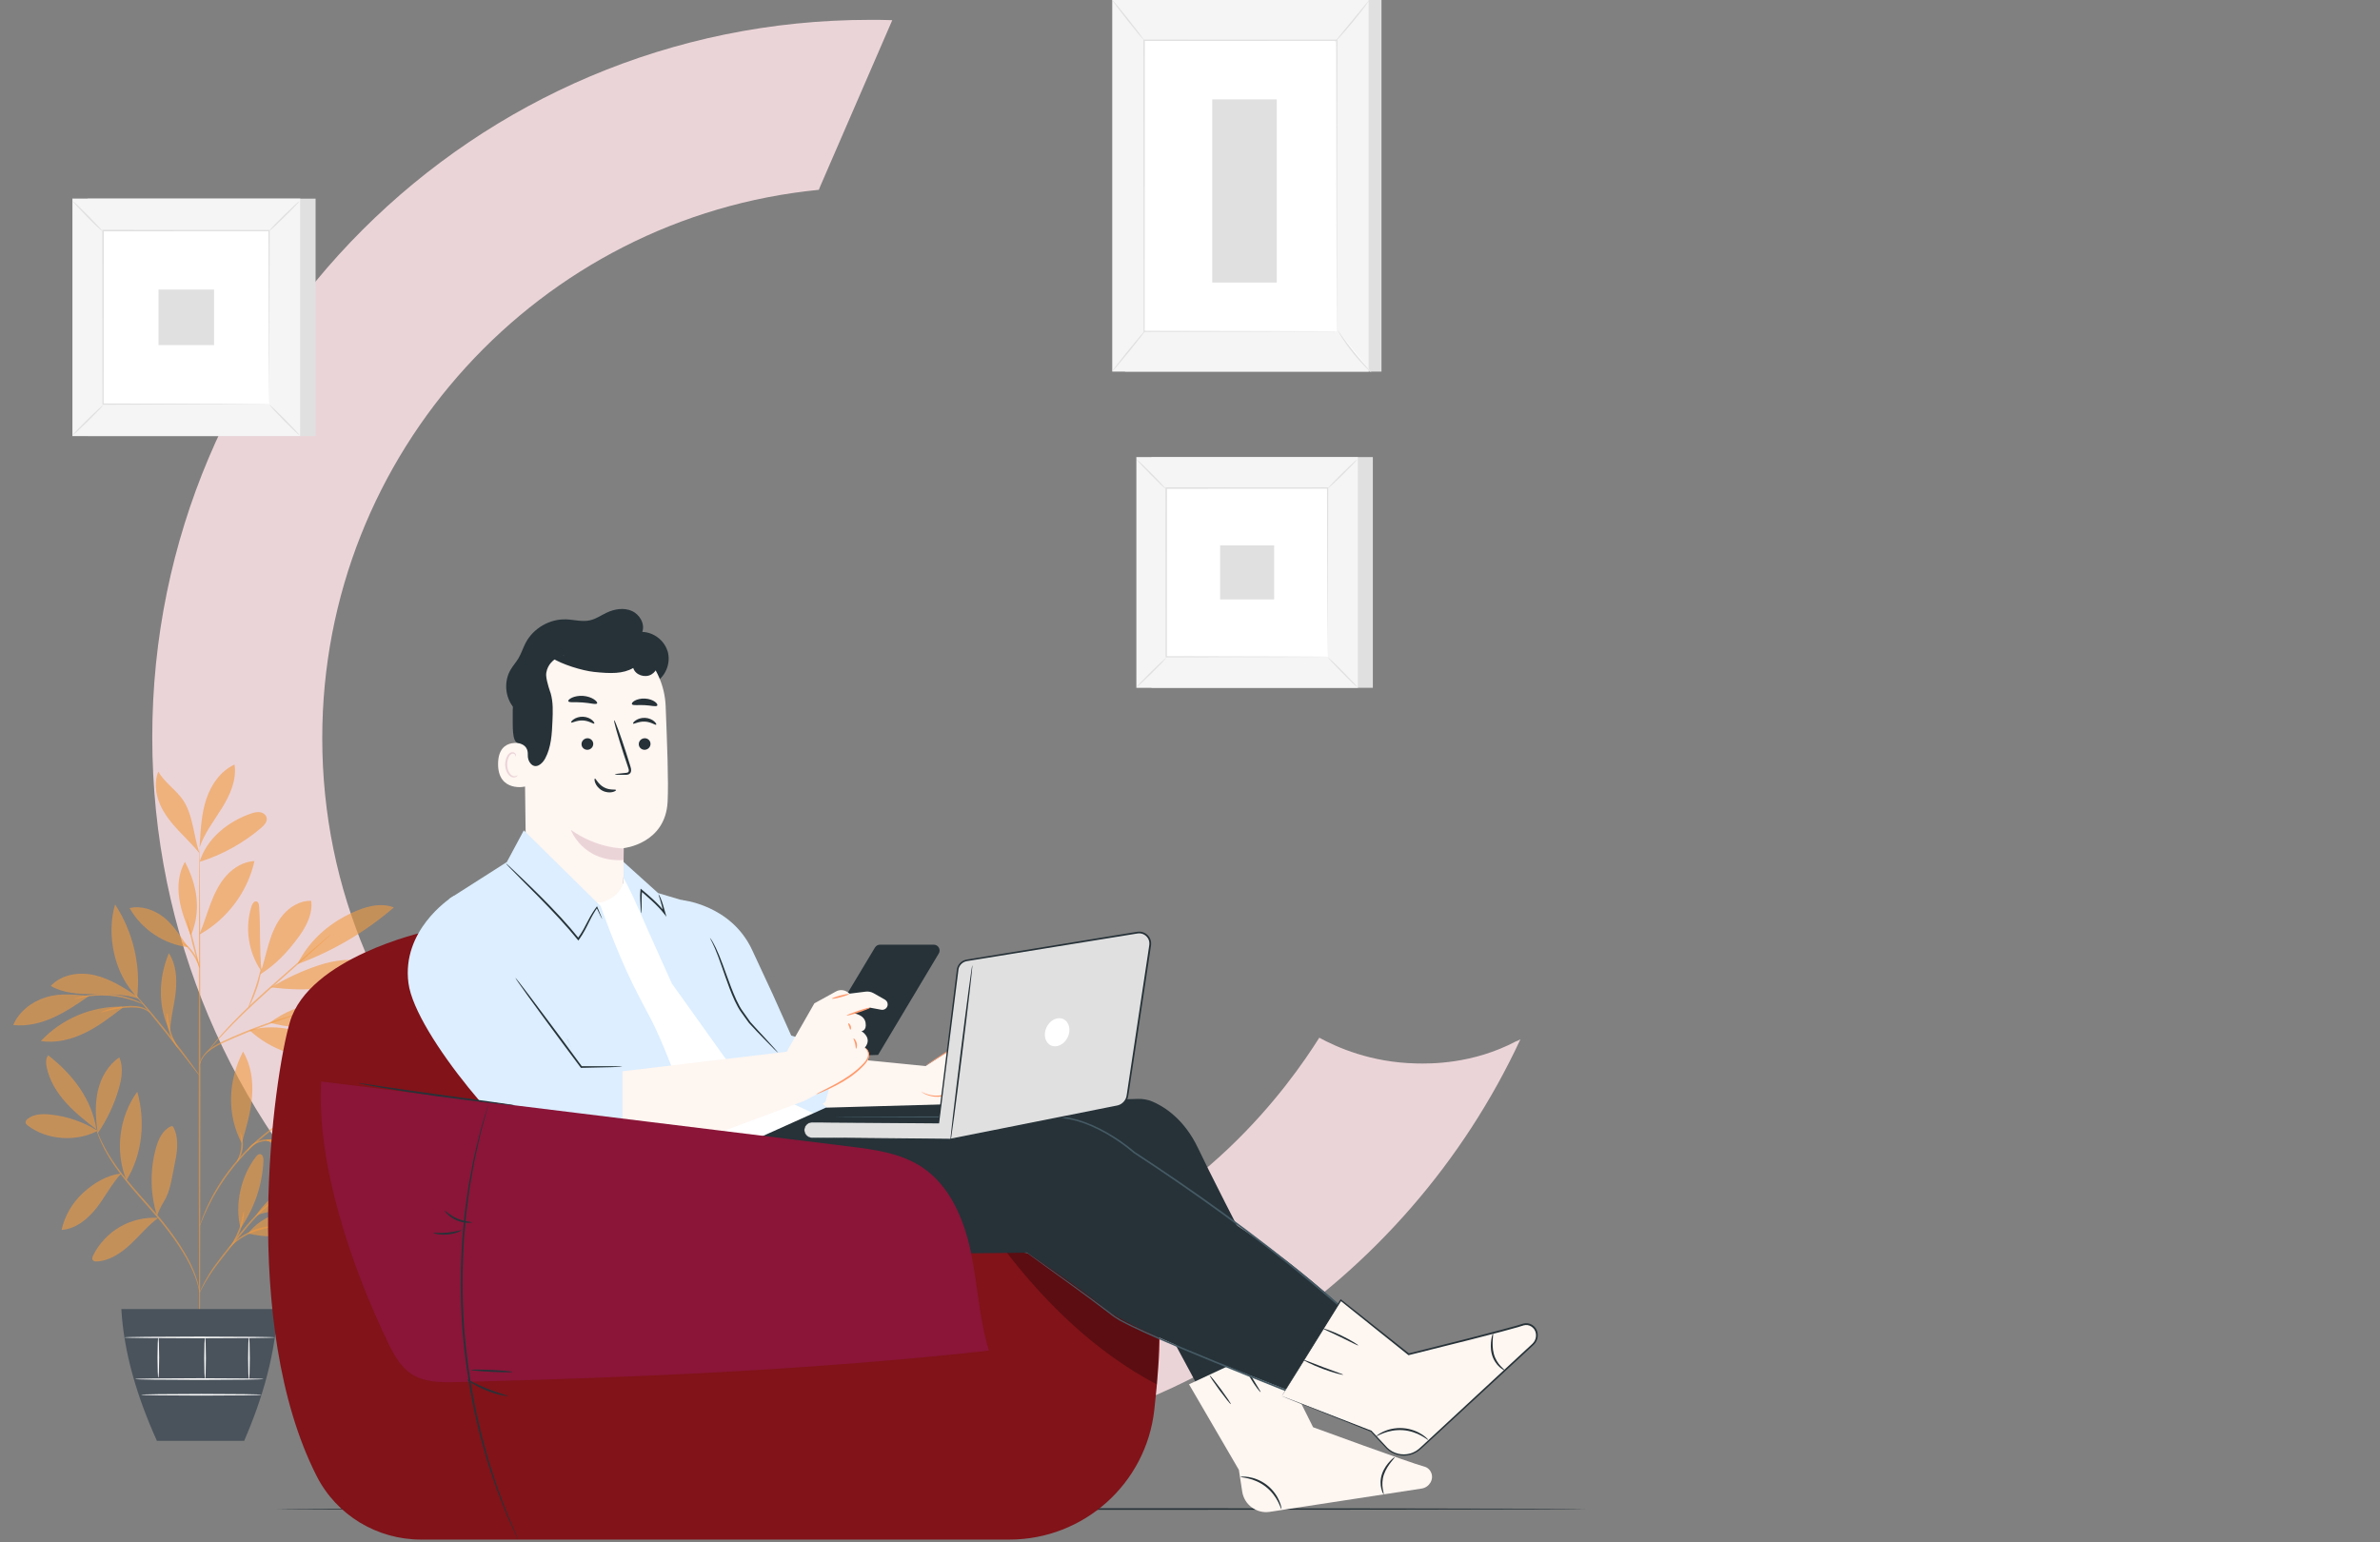 <svg width="719" height="466" viewBox="0 0 719 466" fill="none" xmlns="http://www.w3.org/2000/svg">
<rect x="0" y="0" width="719" height="466" fill="#808080" stroke="none"/>
<path d="M459.319 314.021C424.859 388.123 349.798 439.476 262.738 439.476C143.043 439.476 46 342.433 46 222.738C46 103.043 143.043 6 262.738 6C265.042 6 267.345 6 269.553 6.096L247.668 56.585L247.38 57.353C163.2 65.608 97.353 136.638 97.353 223.026C97.353 314.981 171.839 389.467 263.794 389.467C286.927 389.467 306.796 384.188 313.611 381.884C362.948 365.47 389.536 327.843 398.559 313.541C403.838 316.421 414.109 321.028 427.835 321.316C431.962 321.412 444.825 321.604 458.071 314.597C458.551 314.501 458.935 314.213 459.319 314.021Z" fill="#EBD4D8"/>
<path d="M95.34 60.02H26.54V131.74H95.34V60.02Z" fill="#E0E0E0"/>
<path d="M90.68 60.02H21.88V131.74H90.68V60.02Z" fill="#F5F5F5"/>
<path d="M90.7 131.76H21.86V60H90.7V131.76ZM21.9 131.72H90.66V60.04H21.9V131.72Z" fill="#E0E0E0"/>
<path d="M81.43 69.66H31.13V122.09H81.43V69.66Z" fill="white"/>
<path d="M31.13 122.45C31.13 122.45 30.69 123.05 29.89 123.89C29.09 124.73 27.96 125.88 26.69 127.13C25.42 128.38 24.26 129.49 23.4 130.28C22.54 131.07 21.99 131.53 21.95 131.49C21.91 131.45 22.38 130.9 23.18 130.05C23.98 129.2 25.12 128.05 26.38 126.8C27.65 125.55 28.81 124.44 29.67 123.65C30.53 122.86 31.08 122.4 31.12 122.45H31.13Z" fill="#E0E0E0"/>
<path d="M81.43 122.32C81.43 122.32 82.03 122.76 82.87 123.56C83.72 124.36 84.86 125.49 86.11 126.76C87.36 128.03 88.47 129.19 89.26 130.05C90.05 130.91 90.51 131.46 90.47 131.5C90.43 131.54 89.88 131.07 89.03 130.27C88.18 129.47 87.03 128.33 85.78 127.07C84.53 125.8 83.42 124.64 82.63 123.78C81.84 122.92 81.38 122.37 81.43 122.33V122.32Z" fill="#E0E0E0"/>
<path d="M81.29 69.8C81.29 69.8 81.73 69.2 82.53 68.36C83.33 67.51 84.46 66.36 85.73 65.12C87 63.87 88.16 62.76 89.02 61.97C89.88 61.18 90.43 60.72 90.47 60.76C90.51 60.8 90.04 61.35 89.24 62.2C88.44 63.05 87.3 64.2 86.04 65.45C84.77 66.7 83.61 67.81 82.75 68.6C81.89 69.39 81.34 69.85 81.3 69.8H81.29Z" fill="#E0E0E0"/>
<path d="M30.99 69.93C30.99 69.93 30.39 69.49 29.55 68.69C28.71 67.89 27.55 66.76 26.31 65.49C25.06 64.22 23.95 63.06 23.16 62.2C22.37 61.34 21.91 60.79 21.95 60.75C21.99 60.71 22.54 61.18 23.39 61.98C24.24 62.78 25.39 63.92 26.64 65.18C27.89 66.45 29 67.61 29.79 68.47C30.58 69.33 31.04 69.88 30.99 69.92V69.93Z" fill="#E0E0E0"/>
<path d="M81.29 122.1C81.29 122.1 81.29 122.01 81.28 121.85C81.28 121.67 81.28 121.43 81.27 121.12C81.27 120.46 81.26 119.52 81.25 118.29C81.24 115.81 81.22 112.19 81.2 107.6C81.18 98.42 81.14 85.33 81.1 69.67L81.29 69.86C66.65 69.86 49.45 69.88 31.13 69.89L31.35 69.67C31.34 88.92 31.33 106.92 31.32 122.1L31.13 121.91C46.16 121.95 58.68 121.98 67.45 122.01C71.83 122.03 75.28 122.05 77.65 122.06C78.82 122.06 79.72 122.08 80.35 122.08C80.65 122.08 80.88 122.08 81.05 122.09C81.21 122.09 81.29 122.09 81.29 122.1C81.29 122.1 81.22 122.1 81.07 122.11C80.9 122.11 80.68 122.11 80.39 122.12C79.77 122.12 78.88 122.13 77.73 122.14C75.37 122.15 71.94 122.17 67.57 122.19C58.77 122.21 46.21 122.25 31.13 122.29H30.94V122.1C30.94 106.92 30.92 88.91 30.91 69.67V69.45H31.13C49.45 69.46 66.65 69.47 81.29 69.48H81.48V69.67C81.44 85.39 81.4 98.51 81.38 107.73C81.36 112.3 81.34 115.9 81.33 118.37C81.33 119.58 81.31 120.51 81.31 121.16C81.31 121.46 81.31 121.7 81.3 121.87C81.3 122.03 81.3 122.11 81.29 122.1Z" fill="#E0E0E0"/>
<path d="M64.67 87.49H47.89V104.27H64.67V87.49Z" fill="#E0E0E0"/>
<path d="M29.49 341.67C25.18 338.97 20.25 337.27 15.19 336.75C12.85 336.51 10.3 336.58 8.43 337.99C8.03 338.29 7.64 338.73 7.73 339.23C7.8 339.59 8.1 339.85 8.39 340.08C14.21 344.52 23.01 345.08 29.49 341.68" fill="#F29B41" fill-opacity="0.6"/>
<path d="M29.13 341.27C25.89 338.74 22.64 336.2 19.89 333.14C17.15 330.08 14.92 326.45 14.1 322.43C13.85 321.21 13.77 319.81 14.56 318.85C21.92 324.6 27.71 332.04 29.13 341.27Z" fill="#F29B41" fill-opacity="0.6"/>
<path d="M29.42 341.62C28.87 337.59 28.67 333.45 29.59 329.49C30.52 325.53 32.67 321.74 36.05 319.48C37.32 322.45 36.78 325.88 35.88 328.99C34.49 333.79 32.32 338.37 29.47 342.48" fill="#F29B41" fill-opacity="0.6"/>
<path d="M36.64 354.55C32.26 355.08 28.44 357.39 25.17 360.35C21.9 363.31 19.57 367.3 18.61 371.61C22.91 371.34 26.55 368.31 29.2 364.92C31.84 361.52 33.68 357.79 36.58 354.61" fill="#F29B41" fill-opacity="0.6"/>
<path d="M38.2 356.62C34.67 347.93 35.95 337.45 41.47 329.86C43.97 338.74 43.05 348.77 38.2 356.62Z" fill="#F29B41" fill-opacity="0.6"/>
<path d="M47.74 367.98C43.76 367.73 39.72 368.68 36.27 370.67C32.82 372.66 29.97 375.68 28.18 379.24C27.94 379.72 27.72 380.34 28.05 380.77C28.33 381.15 28.88 381.18 29.35 381.15C33.2 380.9 36.62 378.58 39.44 375.94C42.26 373.3 44.71 370.25 47.83 367.96" fill="#F29B41" fill-opacity="0.6"/>
<path d="M47.44 367.36C45.39 360.8 45.26 353.64 47.08 347.01C47.8 344.39 49 341.63 51.42 340.41C51.63 340.31 51.87 340.21 52.08 340.29C52.29 340.37 52.4 340.58 52.5 340.78C53.36 342.58 53.61 344.62 53.52 346.62C53.43 348.61 53.02 350.58 52.61 352.53C51.85 356.14 51.44 360.02 49.46 363.14C48.99 363.88 48.58 364.68 48.2 365.47C47.82 366.26 47.82 366.54 47.48 367.17" fill="#F29B41" fill-opacity="0.6"/>
<path d="M72.68 371.12C70.81 364.01 72.79 355.38 77.28 349.55C77.61 349.12 78.05 348.66 78.59 348.71C79.42 348.79 79.63 349.89 79.59 350.71C79.27 357.98 76.84 365.14 72.68 371.12Z" fill="#F29B41" fill-opacity="0.6"/>
<path d="M74.96 372.68C83.6 374.93 93.52 372.74 100.71 367.44C96.45 365.28 91.43 364.66 86.77 365.73C82.11 366.79 77.86 368.88 74.96 372.68Z" fill="#F29B41" fill-opacity="0.6"/>
<path d="M76.88 367.94C81.72 360.05 91 354.9 100.25 354.43C99.18 358.19 96.09 361.11 92.61 362.88C89.13 364.65 85.23 365.42 81.39 366.16C79.9 366.45 77.85 366.77 76.88 367.94Z" fill="#F29B41" fill-opacity="0.6"/>
<path d="M73.16 344.95C74.47 340.46 75.79 335.93 76.15 331.26C76.51 326.6 75.84 321.73 73.42 317.72C68.9 326.47 68.44 336.69 73.02 345.41" fill="#F29B41" fill-opacity="0.6"/>
<path d="M88.39 337.26C93.68 327.65 104.47 319.97 115.38 318.9C111.17 329.39 99.68 337.49 88.39 337.26Z" fill="#F29B41" fill-opacity="0.6"/>
<path d="M85.06 339.14C92.95 340.34 99.67 345.38 107.04 348.43C108.62 349.08 110.32 349.6 112.01 349.38C113.7 349.16 115.37 348.02 115.75 346.36C116.06 344.98 115.44 343.51 114.44 342.5C113.45 341.49 112.14 340.86 110.83 340.31C102.8 336.97 94.19 336.88 85.74 338.91" fill="#F29B41" fill-opacity="0.6"/>
<path d="M80.5 344.67C82.29 345.18 82.9 346.11 84.31 347.31C89.11 351.4 94.86 354.35 100.97 355.87C101.61 356.03 102.44 356.09 102.76 355.52C103.04 355.02 102.69 354.41 102.33 353.96C99.77 350.75 96.11 348.56 92.27 347.13C88.42 345.7 85.09 343.97 80.5 344.34" fill="#F29B41" fill-opacity="0.6"/>
<path d="M75.35 311.26C81.76 317.25 90.8 320.32 99.53 319.49C99.93 319.45 100.36 319.39 100.63 319.09C101.24 318.43 100.51 317.41 99.8 316.85C92.69 311.31 84.08 309.01 75.35 311.26Z" fill="#F29B41" fill-opacity="0.6"/>
<path d="M81.45 309.03C89.93 302.67 101.55 300.76 111.62 304.05C107.82 307.79 102.55 309.81 97.24 310.36C91.93 310.91 86.62 310.32 81.45 309.03Z" fill="#F29B41" fill-opacity="0.6"/>
<path d="M79.02 293.68C78.32 286.58 78.77 280.98 78.28 273.86C78.24 273.29 78.12 272.61 77.59 272.4C76.85 272.11 76.23 273.03 75.99 273.78C73.88 280.35 75.03 287.89 79.02 293.53" fill="#F29B41" fill-opacity="0.6"/>
<path d="M78.51 294.46C83.32 291.49 86.93 287.6 90.26 283.04C92.58 279.86 94.54 276.06 94.01 272.16C90.75 272.09 87.65 273.89 85.53 276.37C83.41 278.85 82.15 281.94 81.21 285.07C80.27 288.19 79.61 291.4 78.51 294.47" fill="#F29B41" fill-opacity="0.6"/>
<path d="M90.06 291.25C100.61 287.35 110.46 281.54 118.98 274.19C115.52 272.8 111.57 273.63 108.11 275.03C100.22 278.22 93.77 283.59 89.9 291.17" fill="#F29B41" fill-opacity="0.6"/>
<path d="M81.76 298.34C87.1 298.92 92.52 299.3 97.82 298.42C103.03 297.55 107.95 295.49 112.81 293.44C113.21 293.27 113.65 293.07 113.83 292.67C114.02 292.24 113.82 291.71 113.46 291.39C113.11 291.07 112.64 290.92 112.18 290.79C106.89 289.31 101.18 290 95.98 291.76C90.78 293.52 86.51 295.6 81.75 298.35" fill="#F29B41" fill-opacity="0.6"/>
<path d="M51.27 311.51C47.63 304.16 47.86 295.58 51.01 288C53.23 291.38 53.5 295.67 53.09 299.69C52.68 303.71 51.46 307.84 51.38 311.88" fill="#F29B41" fill-opacity="0.6"/>
<path d="M36.72 304.17C27.62 304 18.53 307.87 12.35 314.55C16.89 315.26 21.56 314.09 25.69 312.08C29.82 310.06 33.49 307.23 37.13 304.43" fill="#F29B41" fill-opacity="0.6"/>
<path d="M26.93 300.9C22.48 300.54 18.2 299.99 13.92 301.3C9.64 302.61 5.75 305.59 4 309.71C8.16 310.18 12.38 309.14 16.2 307.41C20.01 305.68 23.48 303.29 26.93 300.91" fill="#F29B41" fill-opacity="0.6"/>
<path d="M41.42 301.04C37.42 298.42 33.31 295.75 28.65 294.66C23.99 293.57 18.59 294.38 15.34 297.89C19.11 300.1 23.69 300.37 28.06 300.36C32.43 300.36 37.8 300.31 41.92 301.77" fill="#F29B41" fill-opacity="0.6"/>
<path d="M41.45 301.26C34.61 294.54 32.01 282.47 34.77 273.28C40.15 281.45 42.56 291.54 41.45 301.26Z" fill="#F29B41" fill-opacity="0.6"/>
<path d="M60.26 282.22C61.55 279.22 62.46 276.07 63.62 273.02C64.78 269.97 66.22 266.96 68.4 264.54C70.59 262.12 73.61 260.31 76.88 260.15C74.84 269.4 68.7 277.66 60.43 282.28" fill="#F29B41" fill-opacity="0.6"/>
<path d="M56.86 286.18C54.72 283.24 52.26 279.25 49.36 277.06C46.46 274.87 42.69 273.54 39.16 274.38C42.75 280.81 49.55 285.34 56.86 286.18Z" fill="#F29B41" fill-opacity="0.6"/>
<path d="M57.54 282.46C56.14 278.9 54.73 275.31 54.16 271.53C53.59 267.75 53.94 263.71 55.87 260.41C59.63 267.51 60.84 275.13 57.73 282.54" fill="#F29B41" fill-opacity="0.6"/>
<path d="M60.3 260.41C62.43 253.37 68.87 248.19 75.83 245.81C76.71 245.51 77.64 245.26 78.55 245.4C79.46 245.54 80.36 246.17 80.56 247.08C80.81 248.28 79.82 249.35 78.89 250.15C73.47 254.78 67.1 258.3 60.29 260.42" fill="#F29B41" fill-opacity="0.6"/>
<path d="M60.37 254.66C60.64 250.12 60.92 245.52 62.4 241.22C63.88 236.92 66.72 232.89 70.86 231C71.56 235.58 69.54 240.14 67.1 244.09C64.66 248.03 61.72 251.76 60.26 256.16" fill="#F29B41" fill-opacity="0.6"/>
<path d="M60.26 257.78C58.5 252.65 58.32 246.13 55.25 241.66C53.1 238.54 49.66 236.41 47.81 233.1C46.58 236.19 46.96 239.75 48.24 242.82C49.53 245.89 51.65 248.53 53.92 250.96C56.19 253.39 58.14 255.21 60.25 257.78" fill="#F29B41" fill-opacity="0.6"/>
<path d="M60.3 408.86C60.16 408.86 60.04 374.64 60.04 332.43C60.04 290.21 60.13 255.99 60.27 255.99C60.41 255.99 60.53 290.21 60.53 332.43C60.53 374.64 60.44 408.86 60.3 408.86Z" fill="#F29B41" fill-opacity="0.6"/>
<path d="M90.2 306.34C90.2 306.34 89.75 306.54 88.91 306.82C87.99 307.13 86.8 307.53 85.37 308.01C82.38 309.03 78.28 310.5 73.83 312.32C69.42 314.21 65.27 315.75 62.9 317.8C61.72 318.81 61.04 319.91 60.7 320.71C60.36 321.51 60.3 322.01 60.25 322C60.23 322 60.24 321.87 60.26 321.64C60.3 321.41 60.36 321.06 60.51 320.64C60.8 319.8 61.46 318.62 62.65 317.54C63.84 316.46 65.5 315.48 67.39 314.59C69.29 313.7 71.39 312.78 73.62 311.86C78.09 310.03 82.22 308.6 85.24 307.67C86.75 307.2 87.98 306.85 88.83 306.62C89.69 306.4 90.16 306.29 90.17 306.32L90.2 306.34Z" fill="#F29B41" fill-opacity="0.6"/>
<path d="M100.01 282.26C100.01 282.26 99.9 282.41 99.65 282.64C99.36 282.91 99 283.25 98.55 283.67C97.53 284.6 96.14 285.86 94.45 287.39C90.91 290.54 86.11 294.82 80.81 299.54C75.48 304.28 70.88 308.81 67.69 312.22C66.09 313.92 64.83 315.33 63.98 316.32C63.58 316.78 63.25 317.15 62.99 317.45C62.76 317.71 62.63 317.84 62.62 317.83C62.61 317.82 62.71 317.67 62.91 317.39C63.12 317.11 63.42 316.7 63.83 316.2C64.64 315.17 65.87 313.73 67.43 311.99C70.56 308.51 75.14 303.93 80.48 299.18C85.82 294.45 90.69 290.2 94.22 287.14C95.95 285.65 97.38 284.43 98.42 283.53C98.89 283.14 99.27 282.82 99.58 282.57C99.85 282.35 100 282.25 100.01 282.26Z" fill="#F29B41" fill-opacity="0.6"/>
<path d="M75.05 304.38C74.91 304.32 76.02 301.75 77.13 298.5C78.25 295.25 78.78 292.51 78.92 292.53C79.05 292.54 78.73 295.37 77.6 298.66C77.04 300.3 76.43 301.75 75.94 302.77C75.46 303.8 75.11 304.41 75.05 304.38Z" fill="#F29B41" fill-opacity="0.6"/>
<path d="M60.33 325.09C60.33 325.09 60.01 324.77 59.51 324.14C58.95 323.43 58.25 322.52 57.41 321.44C55.64 319.16 53.2 316.01 50.47 312.56C47.73 309.11 45.22 306.02 43.39 303.78C42.53 302.72 41.81 301.82 41.24 301.12C40.74 300.49 40.47 300.13 40.5 300.1C40.53 300.08 40.84 300.4 41.39 300.99C41.94 301.58 42.71 302.46 43.66 303.55C45.55 305.73 48.11 308.79 50.86 312.25C53.6 315.7 56 318.89 57.7 321.23C58.55 322.4 59.22 323.35 59.68 324.02C60.13 324.69 60.37 325.07 60.35 325.09H60.33Z" fill="#F29B41" fill-opacity="0.6"/>
<path d="M53.77 316.67C53.69 316.76 51.94 314.68 51.02 311.53C50.34 309.31 50.31 307.27 50.4 306.35L50.62 306.37C50.52 306.77 50.45 306.98 50.41 306.97C50.37 306.97 50.37 306.74 50.41 306.34L50.63 306.36C50.71 307.28 50.85 309.24 51.51 311.4C52.4 314.46 53.92 316.6 53.78 316.68L53.77 316.67Z" fill="#F29B41" fill-opacity="0.6"/>
<path d="M45.31 306.02C45.25 306.09 44.68 305.38 43.39 304.91C42.11 304.41 40.18 304.31 38.06 304.49C35.94 304.65 34.05 305.02 32.7 305.36C31.35 305.7 30.52 305.96 30.49 305.89C30.47 305.83 31.26 305.45 32.6 305.02C33.95 304.6 35.86 304.16 38.02 304C40.16 303.82 42.19 303.98 43.51 304.59C44.85 305.18 45.34 306.02 45.3 306.03L45.31 306.02Z" fill="#F29B41" fill-opacity="0.6"/>
<path d="M43.3 303.44C43.26 303.52 42.18 302.99 40.36 302.37C38.54 301.74 35.95 301.09 33.03 300.86C30.1 300.64 27.44 300.9 25.55 301.24C23.66 301.58 22.51 301.93 22.48 301.85C22.47 301.82 22.75 301.7 23.26 301.52C23.77 301.33 24.53 301.11 25.48 300.9C27.38 300.46 30.08 300.15 33.06 300.37C36.04 300.6 38.66 301.33 40.47 302.04C41.38 302.4 42.09 302.73 42.57 302.99C43.05 303.25 43.31 303.41 43.29 303.44H43.3Z" fill="#F29B41" fill-opacity="0.6"/>
<path d="M60.26 292.53C60.13 292.56 59.17 289.23 58.12 285.09C57.07 280.94 56.32 277.56 56.46 277.52C56.59 277.49 57.55 280.82 58.6 284.96C59.65 289.1 60.4 292.49 60.26 292.53Z" fill="#F29B41" fill-opacity="0.6"/>
<path d="M60.4 292.53C60.25 292.58 59.64 290.35 58.02 288.07C56.45 285.74 54.45 284.58 54.52 284.46C54.55 284.41 55.1 284.61 55.87 285.16C56.64 285.7 57.6 286.61 58.42 287.79C60.09 290.16 60.51 292.52 60.39 292.53H60.4Z" fill="#F29B41" fill-opacity="0.6"/>
<path d="M60.3 390.61C60.25 390.61 60.15 389.79 59.76 388.33C59.38 386.88 58.66 384.82 57.47 382.4C55.11 377.57 50.8 371.44 45.34 365.31C42.63 362.22 40 359.3 37.77 356.5C35.54 353.71 33.7 351.05 32.36 348.7C31.01 346.35 30.14 344.33 29.63 342.91C29.38 342.2 29.19 341.64 29.09 341.25C28.98 340.87 28.93 340.66 28.95 340.66C28.99 340.65 29.24 341.44 29.81 342.84C30.37 344.23 31.29 346.21 32.66 348.52C34.03 350.83 35.88 353.45 38.12 356.22C40.36 358.99 42.99 361.89 45.71 364.99C51.19 371.14 55.48 377.35 57.79 382.26C58.95 384.71 59.62 386.81 59.95 388.29C60.11 389.03 60.22 389.61 60.25 390.01C60.3 390.41 60.32 390.61 60.3 390.62V390.61Z" fill="#F29B41" fill-opacity="0.6"/>
<path d="M87.32 360.09C87.32 360.09 86.82 360.39 85.9 360.88C84.99 361.39 83.7 362.18 82.23 363.31C80.75 364.44 79.1 365.93 77.41 367.71C75.72 369.5 73.97 371.58 72.19 373.8C68.63 378.27 65.3 382.22 63.31 385.37C62.3 386.93 61.56 388.25 61.08 389.18C60.59 390.1 60.34 390.62 60.3 390.61C60.28 390.61 60.33 390.46 60.43 390.21C60.54 389.96 60.68 389.57 60.91 389.1C61.34 388.14 62.04 386.79 63.02 385.19C64.96 381.96 68.26 377.95 71.81 373.49C73.59 371.26 75.36 369.18 77.08 367.39C78.81 365.61 80.5 364.13 82.02 363.02C83.54 361.91 84.87 361.16 85.81 360.7C86.28 360.46 86.66 360.32 86.92 360.21C87.18 360.11 87.31 360.06 87.32 360.07V360.09Z" fill="#F29B41" fill-opacity="0.6"/>
<path d="M87.85 369.99C87.85 370.06 86.71 370.2 84.86 370.42C83.02 370.66 80.45 370.97 77.76 371.82C75.08 372.69 72.85 374.02 71.4 375.16C69.93 376.29 69.24 377.23 69.18 377.17C69.16 377.15 69.3 376.9 69.62 376.48C69.94 376.06 70.46 375.5 71.18 374.88C72.61 373.65 74.86 372.24 77.61 371.34C80.36 370.47 82.97 370.22 84.83 370.06C86.7 369.92 87.85 369.91 87.86 369.97L87.85 369.99Z" fill="#F29B41" fill-opacity="0.6"/>
<path d="M70.05 376.09C69.89 376 71.24 373.94 72.29 371.17C73.27 368.37 73.5 365.92 73.68 365.95C73.74 365.95 73.74 366.57 73.63 367.56C73.51 368.54 73.28 369.91 72.76 371.34C72.24 372.78 71.55 373.98 71.02 374.81C70.49 375.64 70.11 376.13 70.05 376.09Z" fill="#F29B41" fill-opacity="0.6"/>
<path d="M96.07 333.5C96.07 333.5 95.91 333.6 95.59 333.75C95.22 333.92 94.75 334.13 94.18 334.39C93.56 334.65 92.82 334.99 91.97 335.43C91.12 335.87 90.14 336.32 89.11 336.93C88.59 337.23 88.04 337.54 87.48 337.86C86.91 338.19 86.35 338.57 85.76 338.95C84.56 339.68 83.35 340.58 82.06 341.5C79.54 343.41 76.89 345.67 74.34 348.29C71.81 350.93 69.64 353.65 67.82 356.24C66.95 357.56 66.09 358.79 65.4 360.02C65.05 360.63 64.68 361.2 64.37 361.78C64.07 362.36 63.78 362.91 63.5 363.44C62.92 364.49 62.5 365.49 62.1 366.35C61.68 367.21 61.38 367.97 61.13 368.59C60.89 369.17 60.7 369.64 60.54 370.02C60.4 370.34 60.32 370.51 60.3 370.51C60.28 370.51 60.33 370.33 60.44 369.99C60.57 369.6 60.74 369.12 60.95 368.53C61.17 367.89 61.45 367.12 61.84 366.25C62.22 365.38 62.62 364.36 63.19 363.29C63.46 362.75 63.74 362.19 64.04 361.6C64.34 361.01 64.7 360.43 65.05 359.82C65.73 358.57 66.58 357.32 67.45 355.99C69.27 353.37 71.45 350.62 73.99 347.96C76.56 345.33 79.24 343.05 81.79 341.15C83.09 340.24 84.32 339.34 85.54 338.62C86.14 338.25 86.71 337.87 87.29 337.55C87.87 337.24 88.42 336.93 88.95 336.64C89.99 336.04 91 335.61 91.86 335.19C92.72 334.77 93.48 334.46 94.11 334.22C94.7 333.99 95.17 333.81 95.56 333.66C95.89 333.54 96.07 333.48 96.08 333.5H96.07Z" fill="#F29B41" fill-opacity="0.6"/>
<path d="M74.69 347.83C74.69 347.83 74.88 346.99 75.87 346.08C76.83 345.17 78.57 344.32 80.61 344.26C82.64 344.21 84.4 344.77 85.6 345.23C86.81 345.7 87.51 346.09 87.49 346.15C87.46 346.22 86.71 345.95 85.49 345.56C84.27 345.19 82.56 344.7 80.63 344.75C78.72 344.81 77.06 345.55 76.1 346.34C75.12 347.13 74.77 347.87 74.7 347.83H74.69Z" fill="#F29B41" fill-opacity="0.6"/>
<path d="M71.49 351.13C71.35 351.05 72.56 349.29 72.84 346.75C73.16 344.22 72.39 342.22 72.54 342.18C72.59 342.16 72.86 342.62 73.1 343.45C73.33 344.28 73.49 345.48 73.34 346.8C73.18 348.12 72.76 349.25 72.34 350.01C71.92 350.77 71.55 351.16 71.51 351.12L71.49 351.13Z" fill="#F29B41" fill-opacity="0.6"/>
<path d="M36.66 395.52C37.4 408.6 41.34 421.9 47.4 435.35H73.76C79.54 422.04 83.21 408.76 83.86 395.52H36.66Z" fill="#4A535C"/>
<path d="M79.59 416.68C79.59 416.82 70.91 416.93 60.21 416.93C49.51 416.93 40.82 416.82 40.82 416.68C40.82 416.54 49.5 416.43 60.21 416.43C70.92 416.43 79.59 416.54 79.59 416.68Z" fill="#FAFAFA"/>
<path d="M79 421.42C79 421.56 70.86 421.67 60.83 421.67C50.8 421.67 42.66 421.56 42.66 421.42C42.66 421.28 50.79 421.17 60.83 421.17C70.87 421.17 79 421.28 79 421.42Z" fill="#FAFAFA"/>
<path d="M47.83 404.1C47.97 404.1 48.08 406.82 48.08 410.17C48.08 413.52 47.97 416.24 47.83 416.24C47.69 416.24 47.58 413.52 47.58 410.17C47.58 406.82 47.69 404.1 47.83 404.1Z" fill="#FAFAFA"/>
<path d="M61.95 404.1C62.09 404.1 62.2 406.92 62.2 410.39C62.2 413.86 62.09 416.68 61.95 416.68C61.81 416.68 61.7 413.87 61.7 410.39C61.7 406.91 61.81 404.1 61.95 404.1Z" fill="#FAFAFA"/>
<path d="M75.21 404C75.35 404 75.46 406.87 75.46 410.41C75.46 413.95 75.35 416.82 75.21 416.82C75.07 416.82 74.96 413.95 74.96 410.41C74.96 406.87 75.07 404 75.21 404Z" fill="#FAFAFA"/>
<path d="M83.03 404.1C83.03 404.24 72.85 404.35 60.3 404.35C47.75 404.35 37.56 404.24 37.56 404.1C37.56 403.96 47.74 403.85 60.3 403.85C72.86 403.85 83.03 403.96 83.03 404.1Z" fill="#FAFAFA"/>
<g clip-path="url(#clip0_0_1)">
<path d="M479 455.95C479 456.09 390.498 456.21 281.344 456.21C172.191 456.21 83.67 456.09 83.67 455.95C83.67 455.81 172.153 455.69 281.344 455.69C390.535 455.69 479 455.81 479 455.95Z" fill="#263238"/>
<path d="M201.63 196.65C200.62 193.42 197.42 191.02 194.04 190.93C194.91 188.47 193.23 185.61 190.83 184.58C188.43 183.54 185.61 184.01 183.25 185.13C181.58 185.92 180.03 187.03 178.22 187.43C175.85 187.96 173.4 187.22 170.98 187.14C166.03 186.98 161.11 189.84 158.81 194.22C158 195.76 157.5 197.44 156.61 198.93C155.9 200.12 154.95 201.16 154.25 202.36C152.21 205.82 152.55 210.53 155.07 213.67L189.19 205.83C191.97 207.76 195.97 207.7 198.7 205.69C201.43 203.68 202.67 199.88 201.65 196.65H201.63Z" fill="#263238"/>
<path d="M280.16 322.17L247.3 318.91L245.39 335.99L282.51 334.7L280.16 322.17Z" fill="#FEF6F1"/>
<path d="M305.13 332.18C304.7 332.78 303.95 333.1 303.23 332.92C303.09 332.88 302.94 332.83 302.79 332.76C301.81 332.27 302.24 330.18 302.24 330.18L297.42 328.59C297.42 328.59 290.34 331.72 287.62 334.11C284.9 336.5 279.42 333.35 279.42 333.35L279.06 322.49L289.46 315.7C289.46 315.7 288.82 316.1 289.69 314.66C290.56 313.22 293.33 314.25 293.33 314.25C293.9 313.56 295.81 313.58 295.81 313.58L303.65 315.76C305.26 316.21 306.59 317.37 307.25 318.91L309.78 324.79C309.78 324.79 310.95 328.92 310.53 329.77C309.88 331.05 308.5 330.53 308.5 330.53C308.5 330.53 307.71 333 307.03 332.98C306.35 332.96 305.13 332.19 305.13 332.19V332.18Z" fill="#FEF6F1"/>
<path d="M289.64 332.67C289.64 332.67 289.83 332.58 290.17 332.38C290.56 332.16 291.05 331.87 291.68 331.52C293 330.79 294.96 329.77 297.5 328.74H297.38C298.81 329.23 300.43 329.77 302.18 330.36L302.04 330.12C301.97 330.52 301.93 330.92 301.94 331.34C301.96 331.76 302.02 332.21 302.31 332.62C302.46 332.82 302.71 332.96 302.92 333.02C303.13 333.11 303.37 333.17 303.61 333.17C304.09 333.17 304.57 333 304.95 332.68C305.04 332.6 305.13 332.51 305.21 332.42L305.27 332.35L305.3 332.31V332.29H305.32C305.39 332.28 304.74 332.4 305.01 332.35L305.16 332.44C305.36 332.56 305.56 332.66 305.76 332.77C305.97 332.87 306.18 332.97 306.41 333.05C306.53 333.09 306.64 333.13 306.77 333.15C306.89 333.17 307.03 333.2 307.24 333.13C307.55 332.98 307.69 332.76 307.83 332.55C307.96 332.34 308.08 332.13 308.18 331.91C308.39 331.47 308.56 331.03 308.72 330.56L308.4 330.71C309.02 330.92 309.8 330.89 310.34 330.37C310.58 330.13 310.8 329.82 310.84 329.43C310.88 329.08 310.84 328.77 310.82 328.45C310.67 327.18 310.36 325.94 310.02 324.68V324.65C309.59 323.65 309.13 322.59 308.67 321.52C308.38 320.85 308.1 320.19 307.81 319.53C307.52 318.89 307.28 318.19 306.83 317.58C306.4 316.98 305.85 316.48 305.23 316.11C304.62 315.72 303.9 315.54 303.26 315.37C300.66 314.65 298.19 313.97 295.87 313.34H295.84H295.81C295.34 313.34 294.89 313.39 294.44 313.48C294 313.58 293.53 313.7 293.17 314.1L293.46 314.06C292.67 313.58 291.69 313.42 290.87 313.8C290.05 314.17 289.58 314.91 289.28 315.62L289.36 315.53C286.38 317.47 283.94 319.05 282.2 320.18C281.39 320.72 280.75 321.15 280.26 321.47C279.82 321.77 279.59 321.94 279.6 321.95C279.61 321.97 279.86 321.83 280.31 321.56C280.81 321.26 281.47 320.86 282.3 320.36C284.06 319.26 286.53 317.73 289.55 315.86L289.6 315.83L289.63 315.77C289.9 315.14 290.35 314.47 291.03 314.19C291.69 313.88 292.54 314.03 293.21 314.44L293.37 314.54L293.5 314.4C293.71 314.16 294.12 314.02 294.53 313.94C294.94 313.86 295.38 313.82 295.81 313.82H295.75C298.06 314.46 300.53 315.16 303.13 315.89C303.79 316.07 304.41 316.23 304.97 316.59C305.53 316.93 306.03 317.38 306.42 317.93C306.82 318.46 307.04 319.12 307.34 319.78C307.62 320.44 307.91 321.1 308.19 321.77C308.65 322.84 309.11 323.9 309.54 324.9V324.87C309.87 326.11 310.17 327.35 310.32 328.55C310.35 328.85 310.38 329.15 310.35 329.42C310.35 329.65 310.19 329.88 310.01 330.06C309.66 330.42 309.06 330.46 308.59 330.3L308.35 330.22L308.27 330.45C308.12 330.89 307.96 331.33 307.76 331.74C307.58 332.13 307.32 332.6 307.07 332.73C307.06 332.73 306.97 332.75 306.87 332.73C306.77 332.71 306.67 332.68 306.57 332.65C306.37 332.58 306.17 332.5 305.97 332.4C305.77 332.31 305.58 332.2 305.4 332.09L305.26 332.01C305.54 331.96 304.88 332.08 304.95 332.07L304.94 332.09L304.92 332.12L304.88 332.18C304.82 332.25 304.75 332.32 304.68 332.38C304.39 332.63 304.01 332.77 303.64 332.77C303.45 332.77 303.28 332.73 303.1 332.65C302.91 332.59 302.78 332.51 302.68 332.39C302.29 331.83 302.36 330.94 302.47 330.24L302.5 330.06L302.34 330.01C300.58 329.44 298.95 328.92 297.51 328.45L297.45 328.43L297.39 328.45C294.84 329.54 292.91 330.61 291.61 331.39C290.96 331.78 290.47 332.1 290.15 332.33C289.83 332.56 289.66 332.68 289.67 332.7L289.64 332.67Z" fill="#FF9A6C"/>
<path d="M294.25 317.27C294.22 317.32 295.11 317.84 296.69 318.44C298.26 319.04 300.55 319.69 303.2 319.96L302.97 319.74C303.04 320.15 303.12 320.59 303.22 321.03C303.88 323.94 305.16 326.36 306.28 327.95C306.84 328.74 307.35 329.34 307.72 329.74C308.1 330.13 308.32 330.33 308.35 330.3C308.42 330.24 307.62 329.35 306.59 327.74C305.57 326.13 304.38 323.75 303.74 320.91C303.64 320.48 303.56 320.06 303.49 319.65L303.45 319.45L303.25 319.43C300.65 319.18 298.39 318.61 296.81 318.1C295.22 317.6 294.29 317.2 294.25 317.27Z" fill="#FF9A6C"/>
<path d="M301.09 323.12C300.96 323.12 301.13 325.41 302.36 327.91C303.57 330.42 305.25 331.97 305.34 331.87C305.46 331.76 304 330.1 302.84 327.68C301.66 325.27 301.26 323.1 301.1 323.13L301.09 323.12Z" fill="#FF9A6C"/>
<path d="M278.35 329.88C278.35 329.88 278.42 329.96 278.58 330.07C278.74 330.18 278.99 330.33 279.32 330.5C279.99 330.83 281.03 331.24 282.4 331.36C283.76 331.48 285.49 331.31 287.18 330.44C288.86 329.59 290.48 328.06 291.39 325.96L291.07 326.1C292.8 326.72 294.75 327.16 296.8 327.29C297.53 327.34 298.26 327.34 298.98 327.31C299.69 327.27 300.42 327.24 301.12 326.96C301.45 326.83 301.84 326.6 302.03 326.21C302.22 325.84 302.22 325.4 302.08 325.04C301.94 324.67 301.65 324.36 301.29 324.2C300.99 324.07 300.7 323.95 300.41 323.83C298.08 322.86 295.94 322.09 294.12 321.5C292.3 320.91 290.81 320.5 289.78 320.24C288.74 319.98 288.16 319.87 288.16 319.9C288.16 319.94 288.71 320.12 289.73 320.44C290.75 320.76 292.21 321.22 294.01 321.85C295.8 322.48 297.92 323.28 300.23 324.27C300.52 324.4 300.81 324.52 301.1 324.65C301.33 324.76 301.52 324.96 301.61 325.21C301.7 325.46 301.69 325.75 301.57 325.98C301.46 326.21 301.23 326.36 300.93 326.48C300.35 326.71 299.66 326.75 298.96 326.78C298.26 326.81 297.55 326.8 296.84 326.76C294.84 326.64 292.94 326.22 291.25 325.62L291.02 325.54L290.93 325.76C290.09 327.74 288.57 329.21 286.99 330.05C285.4 330.9 283.76 331.11 282.43 331.04C281.1 330.97 280.07 330.62 279.39 330.35C278.71 330.07 278.37 329.86 278.35 329.89V329.88Z" fill="#FF9A6C"/>
<path d="M173.54 279.94C165.54 279.87 159.06 273.23 158.96 265.01L158.34 215.5C157.76 202.21 164.8 190.78 177.74 190.55L178.94 190.6C190.98 191.11 200.63 201.05 201.1 213.43C201.54 224.96 202.01 236.09 201.69 242.25C201.02 255 188.41 256.26 188.41 256.26C188.38 256.26 188.38 261.02 188.38 264.77C188.39 273.19 181.73 280.01 173.54 279.93V279.94Z" fill="#FEF6F1"/>
<path d="M188.41 256.35C188.41 256.35 180.57 256.49 172.46 250.75C172.46 250.75 175.96 260.51 188.38 259.88L188.41 256.34V256.35Z" fill="#EBD4D8"/>
<path d="M196.52 224.78C196.52 225.74 195.72 226.53 194.74 226.55C193.76 226.56 192.97 225.79 192.98 224.83C192.98 223.87 193.78 223.08 194.76 223.06C195.74 223.05 196.53 223.82 196.52 224.78Z" fill="#263238"/>
<path d="M198.24 218.96C198.01 219.19 196.71 218.11 194.8 218.03C192.9 217.93 191.46 218.88 191.26 218.63C191.16 218.52 191.4 218.1 192.03 217.67C192.65 217.24 193.69 216.84 194.88 216.9C196.07 216.96 197.05 217.45 197.6 217.93C198.17 218.42 198.35 218.86 198.24 218.96Z" fill="#263238"/>
<path d="M179.22 224.78C179.22 225.74 178.42 226.53 177.44 226.55C176.46 226.56 175.67 225.79 175.68 224.83C175.68 223.87 176.48 223.08 177.46 223.06C178.44 223.05 179.23 223.82 179.22 224.78Z" fill="#263238"/>
<path d="M179.53 218.62C179.3 218.85 178 217.77 176.09 217.69C174.19 217.59 172.75 218.54 172.55 218.29C172.45 218.18 172.69 217.76 173.32 217.33C173.94 216.9 174.98 216.5 176.17 216.56C177.36 216.62 178.34 217.11 178.89 217.59C179.46 218.08 179.64 218.52 179.53 218.62Z" fill="#263238"/>
<path d="M185.76 233.98C185.76 233.87 186.95 233.71 188.88 233.54C189.37 233.51 189.83 233.43 189.93 233.09C190.06 232.73 189.88 232.18 189.66 231.59C189.25 230.36 188.82 229.07 188.37 227.72C186.59 222.21 185.32 217.68 185.54 217.61C185.76 217.54 187.38 221.95 189.16 227.46C189.59 228.82 190 230.11 190.38 231.35C190.54 231.93 190.83 232.59 190.55 233.33C190.4 233.7 190.04 233.95 189.72 234.03C189.4 234.11 189.13 234.11 188.89 234.11C186.95 234.13 185.75 234.09 185.75 233.98H185.76Z" fill="#263238"/>
<path d="M180.39 212.51C180.11 213 178.28 212.39 176.03 212.25C173.78 212.06 171.89 212.38 171.68 211.86C171.59 211.61 171.99 211.18 172.8 210.8C173.6 210.43 174.82 210.16 176.17 210.26C177.52 210.36 178.69 210.81 179.43 211.3C180.18 211.79 180.51 212.28 180.39 212.51Z" fill="#263238"/>
<path d="M198.55 213.2C198.14 213.63 196.6 213.13 194.73 213.06C192.87 212.93 191.27 213.27 190.92 212.79C190.77 212.56 191.03 212.12 191.73 211.72C192.42 211.32 193.57 211.01 194.85 211.07C196.13 211.14 197.23 211.57 197.87 212.05C198.52 212.53 198.72 212.99 198.54 213.2H198.55Z" fill="#263238"/>
<path d="M158.97 224.99C158.76 224.89 150.55 222.04 150.47 230.77C150.39 239.5 158.93 237.78 158.95 237.53C158.97 237.28 158.97 224.99 158.97 224.99Z" fill="#FEF6F1"/>
<path d="M156.39 234.2C156.39 234.2 156.24 234.3 155.99 234.42C155.75 234.53 155.33 234.61 154.88 234.43C153.99 234.08 153.24 232.61 153.22 231.04C153.21 230.25 153.37 229.49 153.65 228.87C153.92 228.23 154.32 227.79 154.77 227.71C155.22 227.61 155.54 227.89 155.64 228.14C155.75 228.39 155.7 228.56 155.74 228.57C155.76 228.59 155.92 228.43 155.86 228.06C155.83 227.89 155.73 227.68 155.53 227.51C155.33 227.34 155.03 227.25 154.71 227.28C154.05 227.32 153.46 227.93 153.15 228.62C152.81 229.31 152.6 230.16 152.61 231.05C152.65 232.81 153.51 234.47 154.73 234.84C155.33 235.01 155.83 234.83 156.08 234.62C156.35 234.41 156.39 234.21 156.36 234.2H156.39Z" fill="#EBD4D8"/>
<path d="M165.06 203.19C165.42 200.92 167.12 199.08 169.3 198.35C171.14 197.73 173.16 197.74 175.04 198.42C179.82 200.16 187.99 202.77 190.12 201.1C193.19 198.7 193.92 197.13 193.92 197.13L195.61 198.96C196.99 198.18 192.86 193.6 189.49 192.02C184.39 189.64 176.59 188.16 171.88 189.53C166.21 191.18 161.5 194.08 158.66 199.38C155.81 204.68 154.74 210.86 154.9 216.92C154.95 218.77 154.61 224.06 156.4 224.47C157.78 224.79 159.55 225.4 159.45 228.07C159.41 229.04 159.68 230.03 160.33 230.74C161.88 232.44 163.78 230.84 164.66 229.24C166.53 225.82 166.74 221.74 166.9 217.82C167.02 215.03 167.13 212.19 166.37 209.51C166.37 209.51 165.11 206.06 165 204.14C164.98 203.82 165 203.5 165.05 203.18L165.06 203.19Z" fill="#263238"/>
<path d="M186.1 238.7C186.15 238.83 185.76 239.16 184.97 239.33C184.2 239.5 183.01 239.46 181.9 238.85C180.79 238.24 180.11 237.28 179.82 236.54C179.53 235.79 179.57 235.29 179.71 235.25C180 235.15 180.64 236.9 182.43 237.88C184.21 238.87 186.02 238.4 186.1 238.7Z" fill="#263238"/>
<path d="M194.92 355.19L154.3 346.26L128.23 281.57C128.23 281.57 93.34 289.31 87.58 308.8C82.6 325.65 72.32 400.13 95.69 446.04C101.7 457.85 113.94 465.18 127.19 465.18H304.92C327.36 465.18 346.22 448.32 348.71 426.02C349.71 417.03 350.41 408.49 350.27 402.93L321.73 381.02L194.92 355.19Z" fill="#811319"/>
<g opacity="0.3">
<path d="M303.57 377.7C316.07 394.04 331.3 408.73 349.5 418.31L350.36 396.13L316.75 372.21L303.57 377.7Z" fill="black"/>
</g>
<path d="M169.39 268.99C169.39 270.17 178.63 273.97 182.8 272.3C189.15 269.76 188.37 264.77 188.37 264.77L191.89 268.49L227.26 322.38L253.55 339.73L211.46 353.06L167.35 302.38L169.37 268.98L169.39 268.99Z" fill="white"/>
<path d="M158.24 250.9L157.31 252.64L153.11 260.47L135.64 271.61L171.57 314.31L187.97 353.07L227.27 365.37C227.27 365.37 208.57 336.61 202.76 321.92C196.95 307.23 196.36 307.91 191.06 297.14C185.99 286.83 181.46 273.79 181.46 273.79L158.25 250.89L158.24 250.9Z" fill="#DCEEFF"/>
<path d="M242.42 327.81L250.13 335L252.31 339.44L223.65 326.11L202.96 297.15C202.96 297.15 195.59 280.8 193.05 274.94C190.39 268.78 188.39 265.29 188.39 265.29L188.36 260.42L198.82 269.84L207.54 272.44L222.1 295.45L242.42 327.81Z" fill="#DCEEFF"/>
<path d="M233.59 300.73C233.59 300.73 230.11 293.31 227.27 287.14C220.87 273.24 205.78 271.92 205.78 271.92L222.46 318.18L242.9 332.67C242.9 332.67 248.71 334.7 249.44 332.67C249.44 332.67 253.7 317.33 253.57 317.27C253.44 317.21 239.03 312.9 239.03 312.9L233.23 299.94" fill="#DCEEFF"/>
<path d="M264.33 286.29L244.48 319.36L265.27 318.74L283.6 288.1C284.3 286.92 283.46 285.43 282.08 285.43H265.84C265.22 285.43 264.65 285.76 264.33 286.29Z" fill="#263238"/>
<path d="M187.98 323.69L237.66 317.78L246.02 303.16L252.56 299.56C253.67 298.95 255.03 299.04 256.05 299.78L256.67 300.23L261.52 299.62C262.35 299.52 263.18 299.68 263.91 300.09L267.35 302.05C267.86 302.35 268.17 302.89 268.17 303.47C268.17 304.5 267.24 305.28 266.22 305.09L262.88 304.47L257.77 306.14C257.77 306.14 261.07 306.49 261.49 309C261.91 311.51 260.24 311.56 260.24 311.56C260.24 311.56 263.71 313.58 261.28 316.52C261.28 316.52 264.17 318.45 260.93 322.11C258.73 324.59 242.91 332.66 242.91 332.66L187.99 353.08V323.69H187.98Z" fill="#FEF6F1"/>
<path d="M261.14 316.57C261.14 316.57 261.51 316.57 261.95 317.02C262.37 317.45 262.77 318.38 262.48 319.47C262.2 320.56 261.33 321.57 260.34 322.53C259.35 323.51 258.17 324.5 256.85 325.41C254.2 327.24 251.58 328.5 249.68 329.37C247.77 330.23 246.57 330.7 246.54 330.64C246.51 330.57 247.66 329.98 249.52 329.04C251.37 328.09 253.95 326.79 256.55 324.99C257.85 324.09 259.01 323.14 260 322.19C261 321.26 261.83 320.33 262.12 319.38C262.42 318.44 262.12 317.59 261.79 317.16C261.45 316.72 261.11 316.62 261.14 316.58V316.57Z" fill="#FF9A6C"/>
<path d="M256.47 300.35C256.51 300.49 255.4 300.91 253.99 301.29C252.58 301.67 251.41 301.87 251.37 301.73C251.33 301.59 252.44 301.17 253.85 300.79C255.26 300.41 256.43 300.21 256.47 300.35Z" fill="#FF9A6C"/>
<path d="M262.87 304.47C262.92 304.61 261.37 305.24 259.42 305.89C257.47 306.54 255.85 306.95 255.81 306.82C255.76 306.68 257.31 306.05 259.26 305.4C261.21 304.75 262.83 304.34 262.87 304.47Z" fill="#FF9A6C"/>
<path d="M256.91 311.11C256.76 311.09 256.69 310.66 256.52 310.18C256.36 309.69 256.15 309.31 256.25 309.2C256.35 309.1 256.8 309.4 257.01 310.01C257.22 310.62 257.04 311.14 256.9 311.11H256.91Z" fill="#FF9A6C"/>
<path d="M258.61 316.84C258.46 316.81 258.52 316.1 258.31 315.28C258.12 314.46 257.74 313.85 257.85 313.76C257.94 313.66 258.58 314.2 258.81 315.16C259.05 316.12 258.73 316.89 258.6 316.84H258.61Z" fill="#FF9A6C"/>
<path d="M137.04 270.72C135.39 271.72 121.34 281.31 123.39 297.03C125.44 312.75 156.54 348.29 163.03 348.97L187.98 353.07V323.68L176.02 323L160.3 292.24L137.05 270.71L137.04 270.72Z" fill="#DCEEFF"/>
<path d="M187.98 322.26C187.98 322.26 187.67 322.32 187.09 322.35C186.42 322.38 185.59 322.41 184.57 322.45C182.3 322.5 179.25 322.57 175.63 322.65H175.5L175.42 322.55C173.54 320.03 171.39 317.13 169.1 314.06C165.33 308.97 161.95 304.34 159.52 300.97C158.36 299.34 157.4 297.99 156.67 296.96C156.01 296.01 155.66 295.47 155.69 295.45C155.72 295.43 156.13 295.92 156.85 296.83C157.62 297.83 158.62 299.14 159.84 300.73C162.35 304.04 165.78 308.63 169.55 313.72C171.82 316.81 173.96 319.72 175.82 322.25L175.62 322.15C179.23 322.15 182.29 322.15 184.56 322.15C185.58 322.17 186.41 322.18 187.08 322.19C187.66 322.21 187.97 322.23 187.97 322.26H187.98Z" fill="#263238"/>
<path d="M181.91 277.68C181.91 277.68 181.71 277.38 181.42 276.79C181.1 276.12 180.69 275.26 180.19 274.21L180.46 274.24C179.71 275.32 178.88 276.71 178.05 278.39C177.22 280.07 176.29 282.01 174.92 283.9L174.72 284.18L174.5 283.91C172.89 281.92 171.04 279.8 169.05 277.63C164.69 272.89 160.54 268.8 157.57 265.8C156.14 264.35 154.96 263.14 154.06 262.23C153.24 261.38 152.8 260.89 152.83 260.86C152.86 260.83 153.35 261.26 154.21 262.07C155.14 262.95 156.36 264.11 157.84 265.51C160.88 268.44 165.09 272.49 169.46 277.24C171.46 279.41 173.3 281.56 174.91 283.57H174.49C175.84 281.74 176.79 279.85 177.65 278.18C178.51 276.5 179.4 275.11 180.2 274.05L180.36 273.83L180.46 274.08C180.91 275.15 181.27 276.03 181.56 276.72C181.81 277.33 181.92 277.67 181.9 277.68H181.91Z" fill="#263238"/>
<path d="M198.93 270.17C198.93 270.17 199.29 270.67 199.68 271.65C200.09 272.62 200.51 274.07 200.99 275.79L201.33 277L200.56 276C199.61 274.77 198.32 273.46 196.89 272.14C195.74 271.07 194.6 270.09 193.57 269.2L193.99 269.04C193.73 271.01 193.89 272.75 193.83 273.98C193.8 275.21 193.64 275.92 193.59 275.91C193.53 275.91 193.58 275.2 193.52 273.98C193.49 272.77 193.25 271.04 193.48 268.97L193.53 268.5L193.9 268.81C194.95 269.68 196.1 270.66 197.26 271.73C198.7 273.07 199.99 274.41 200.94 275.71L200.5 275.92C200.07 274.18 199.72 272.74 199.4 271.75C199.09 270.76 198.87 270.2 198.92 270.17H198.93Z" fill="#263238"/>
<path d="M235.05 318.08C235.05 318.08 234.6 317.72 233.87 316.99C233.07 316.18 232.04 315.13 230.8 313.87C229.51 312.52 227.98 311.01 226.3 309.14C225.53 308.16 224.85 307.08 224.05 306.02C223.22 304.93 222.59 303.68 221.97 302.4C220.78 299.81 219.88 297.27 219.07 294.96C218.26 292.65 217.55 290.56 216.9 288.84C216.24 287.12 215.65 285.74 215.19 284.82C214.73 283.9 214.44 283.41 214.48 283.38C214.5 283.37 214.59 283.48 214.74 283.71C214.89 283.94 215.14 284.26 215.38 284.72C215.91 285.62 216.56 286.98 217.27 288.7C217.98 290.42 218.73 292.49 219.56 294.79C220.4 297.09 221.31 299.62 222.48 302.17C223.09 303.43 223.7 304.66 224.49 305.7C225.3 306.77 225.98 307.87 226.71 308.83C228.28 310.62 229.85 312.24 231.08 313.6C232.27 314.91 233.26 316.01 234.03 316.85C234.72 317.63 235.08 318.07 235.06 318.09L235.05 318.08Z" fill="#263238"/>
<path d="M249.48 334.68L343.8 332.03C345.29 331.99 346.78 332.25 348.16 332.84C351.59 334.3 357.76 338.05 361.99 347.03C368.13 360.07 396.72 415 396.72 415L367.8 429.82L332.33 364.03L223.02 354.75L224.28 346.01L249.49 334.68H249.48Z" fill="#263238"/>
<path d="M359.2 418.26L374.27 444.13L375.27 450.67C375.88 454.67 379.62 457.42 383.62 456.8L429.49 449.76C431.79 449.41 433.29 446.97 432.32 444.86C431.95 444.05 431.29 443.38 430.13 443.08C426.29 442.1 396.69 431.24 396.69 431.24L384.34 406.52L359.17 418.27L359.2 418.26Z" fill="#FEF6F1"/>
<path d="M371.83 424.24C371.71 424.33 370.2 422.46 368.44 420.08C366.69 417.7 365.36 415.7 365.47 415.62C365.59 415.53 367.1 417.4 368.86 419.78C370.61 422.16 371.94 424.16 371.83 424.24Z" fill="#263238"/>
<path d="M380.83 420.62C380.72 420.7 379.17 418.84 377.67 416.26C376.16 413.68 375.31 411.41 375.44 411.36C375.58 411.3 376.63 413.45 378.12 416C379.6 418.55 380.95 420.53 380.83 420.62Z" fill="#263238"/>
<path d="M387.12 455.97C387.02 456 386.78 455.07 386.09 453.73C385.41 452.39 384.21 450.64 382.41 449.23C380.61 447.82 378.62 447.06 377.16 446.72C375.69 446.37 374.74 446.35 374.74 446.25C374.74 446.18 375.7 446.04 377.25 446.29C378.78 446.53 380.9 447.25 382.79 448.74C384.68 450.23 385.89 452.11 386.48 453.54C387.09 454.98 387.18 455.95 387.12 455.96V455.97Z" fill="#263238"/>
<path d="M418.03 451.52C417.97 451.55 417.59 450.93 417.3 449.81C417.01 448.69 416.92 447.01 417.52 445.31C418.11 443.61 419.13 442.33 419.91 441.49C420.7 440.66 421.28 440.24 421.33 440.3C421.4 440.37 420.93 440.89 420.23 441.77C419.55 442.66 418.64 443.92 418.09 445.5C417.53 447.08 417.55 448.63 417.71 449.72C417.88 450.81 418.11 451.48 418.02 451.52H418.03Z" fill="#263238"/>
<path d="M220.59 347.54C220.59 347.54 317.93 337.79 322.66 338.18C331.39 338.9 347.49 352.67 376.05 371.84C399.75 387.75 417.03 406.29 417.03 406.29L407.9 427.13C407.9 427.13 343.88 403.8 333.85 395.41C325.51 388.44 310.29 378.51 310.29 378.51L272.74 378.89L244.84 381.35C230.85 382.58 217.2 376.58 208.66 365.42L197.83 351.27L220.59 347.53V347.54Z" fill="#263238"/>
<path d="M309.84 378.22C309.84 378.22 310 378.31 310.29 378.51C310.6 378.72 311.03 379.02 311.6 379.41C312.76 380.23 314.46 381.41 316.65 382.96C321.04 386.09 327.48 390.59 335.38 396.57C335.88 396.94 336.35 397.37 336.88 397.69C337.41 398.02 337.95 398.36 338.49 398.7C339.65 399.28 340.81 399.91 342.03 400.49C343.26 401.06 344.51 401.64 345.8 402.24C347.09 402.81 348.41 403.39 349.76 403.99C355.16 406.33 361.01 408.77 367.25 411.31C379.72 416.38 393.73 421.89 408.84 427.7L408.5 427.85C411.14 421.16 413.92 414.11 416.78 406.88L416.84 407.18C413.23 403.5 409.38 399.57 405.48 395.6H405.5C402.84 393.3 399.97 390.85 397.05 388.42C378.38 372.87 359.55 359.58 342.49 348.4H342.48L342.46 348.38C339.86 346.14 337.06 344.21 334.2 342.57C331.34 340.94 328.38 339.6 325.37 338.73C324.61 338.53 323.85 338.36 323.1 338.18C322.34 338.06 321.58 337.95 320.83 337.83C320.07 337.79 319.32 337.75 318.57 337.71C317.81 337.71 317.06 337.71 316.31 337.71C313.32 337.71 310.4 337.71 307.58 337.7C296.28 337.68 286.38 337.66 278.19 337.64C270.01 337.61 263.55 337.58 259.11 337.57C256.91 337.55 255.22 337.54 254.06 337.53C253.5 337.53 253.07 337.51 252.76 337.51C252.47 337.51 252.32 337.49 252.32 337.49C252.32 337.49 252.47 337.48 252.76 337.47C253.07 337.47 253.5 337.46 254.06 337.45C255.22 337.45 256.92 337.43 259.11 337.41C263.55 337.39 270.01 337.37 278.18 337.34C286.37 337.32 296.28 337.3 307.57 337.28C310.39 337.28 313.31 337.28 316.3 337.27C317.05 337.27 317.8 337.27 318.56 337.27C319.33 337.31 320.1 337.35 320.87 337.39C321.64 337.51 322.41 337.62 323.19 337.74C323.95 337.93 324.73 338.09 325.49 338.3C328.55 339.17 331.54 340.52 334.43 342.16C337.32 343.81 340.14 345.74 342.79 348.02L342.76 348C359.84 359.16 378.7 372.45 397.39 388.02C400.32 390.45 403.18 392.91 405.85 395.23V395.24C409.75 399.22 413.59 403.14 417.2 406.83L417.33 406.96L417.26 407.13C414.4 414.36 411.61 421.4 408.97 428.09L408.87 428.33L408.63 428.24C393.52 422.42 379.52 416.88 367.06 411.77C360.83 409.22 354.98 406.76 349.59 404.4C348.24 403.8 346.93 403.21 345.63 402.63C344.35 402.03 343.09 401.44 341.86 400.86C340.63 400.28 339.46 399.63 338.31 399.05C337.75 398.7 337.21 398.35 336.66 398.01C336.11 397.67 335.66 397.25 335.16 396.88C327.3 390.87 320.88 386.33 316.53 383.15C314.36 381.58 312.68 380.36 311.53 379.53C310.97 379.12 310.55 378.81 310.25 378.59C309.96 378.38 309.82 378.26 309.82 378.26L309.84 378.22Z" fill="#455A64"/>
<path d="M387.23 421.83L414.2 432.44L418.69 437.3C421.44 440.27 426.07 440.45 429.05 437.7L463.12 406.19C464.82 404.61 464.7 401.75 462.72 400.54C461.96 400.08 461.03 399.89 459.91 400.29C456.18 401.63 425.57 409.2 425.57 409.2L405.07 392.85L387.23 421.84V421.83Z" fill="#FEF6F1"/>
<path d="M387.23 421.83C387.23 421.83 387.32 421.66 387.52 421.32C387.73 420.96 388.03 420.46 388.42 419.82C389.24 418.47 390.42 416.52 391.93 414.02C395.02 408.95 399.45 401.67 404.9 392.73L405.02 392.54L405.19 392.68C411.22 397.47 418.16 402.99 425.72 409L425.51 408.95C431.32 407.49 437.43 405.95 443.77 404.35C446.93 403.53 450.15 402.69 453.42 401.84C455.05 401.4 456.7 400.97 458.34 400.49C458.75 400.38 459.16 400.25 459.56 400.11C459.95 399.98 460.42 399.82 460.88 399.8C461.82 399.73 462.76 400.11 463.44 400.75C464.84 402.04 464.9 404.33 463.8 405.78C463.54 406.16 463.19 406.45 462.89 406.73L461.96 407.59C461.34 408.16 460.72 408.73 460.11 409.3C457.65 411.57 455.23 413.81 452.85 416.01C448.09 420.41 443.5 424.65 439.12 428.69C436.93 430.71 434.8 432.68 432.73 434.59C431.69 435.55 430.67 436.49 429.67 437.41C429.18 437.87 428.64 438.34 428.05 438.71C427.45 439.06 426.83 439.37 426.17 439.54C423.54 440.31 420.67 439.51 418.88 437.73C417.17 435.94 415.61 434.2 414.08 432.55L414.15 432.6C405.82 429.28 399.08 426.58 394.39 424.72C392.09 423.8 390.3 423.07 389.06 422.58C388.47 422.34 388.02 422.15 387.69 422.02C387.38 421.89 387.24 421.82 387.24 421.82C387.24 421.82 387.42 421.88 387.74 422C388.08 422.13 388.55 422.31 389.16 422.54C390.42 423.02 392.23 423.72 394.56 424.62C399.23 426.43 405.97 429.04 414.28 432.27H414.32L414.35 432.32C415.88 433.95 417.48 435.71 419.16 437.47C420.86 439.15 423.58 439.89 426.05 439.16C426.67 439 427.26 438.7 427.82 438.38C428.38 438.03 428.86 437.6 429.36 437.13C430.36 436.2 431.38 435.25 432.41 434.3C434.48 432.38 436.61 430.41 438.79 428.38C443.16 424.33 447.74 420.08 452.5 415.68C454.88 413.48 457.3 411.24 459.76 408.96C460.37 408.39 460.99 407.82 461.61 407.25C462.2 406.67 462.92 406.12 463.38 405.51C464.33 404.25 464.27 402.25 463.08 401.17C462.5 400.62 461.7 400.3 460.91 400.36C460.5 400.38 460.15 400.5 459.72 400.64C459.31 400.77 458.89 400.91 458.48 401.02C456.83 401.5 455.18 401.94 453.55 402.37C450.28 403.22 447.05 404.05 443.89 404.87C437.55 406.46 431.44 407.99 425.62 409.44L425.51 409.47L425.42 409.4C417.88 403.36 410.95 397.82 404.94 393.01L405.23 392.96C399.74 401.8 395.26 409.01 392.14 414.02C390.58 416.51 389.36 418.46 388.52 419.81C388.11 420.46 387.79 420.97 387.56 421.33C387.34 421.67 387.22 421.85 387.22 421.85L387.23 421.83Z" fill="#263238"/>
<path d="M431.48 435.07C431.41 435.15 430.7 434.52 429.37 433.79C428.06 433.06 426.08 432.28 423.8 432.12C421.51 431.96 419.45 432.45 418.05 432.98C416.64 433.51 415.84 434.03 415.78 433.95C415.74 433.9 416.46 433.24 417.88 432.58C419.28 431.92 421.44 431.33 423.84 431.51C426.24 431.68 428.29 432.57 429.59 433.42C430.9 434.27 431.52 435.02 431.48 435.07Z" fill="#263238"/>
<path d="M454.59 414.07C454.56 414.13 453.9 413.83 453.03 413.06C452.16 412.3 451.15 410.95 450.69 409.2C450.23 407.46 450.36 405.83 450.53 404.7C450.72 403.57 450.97 402.9 451.04 402.92C451.13 402.94 451.04 403.64 450.96 404.75C450.9 405.86 450.85 407.42 451.28 409.04C451.7 410.66 452.58 411.94 453.33 412.75C454.09 413.56 454.65 413.98 454.59 414.07Z" fill="#263238"/>
<path d="M293.29 378.23C291.2 368.32 286.93 358.19 278.48 352.61C272.07 348.38 264.14 347.33 256.51 346.39C203.35 339.85 150.18 333.31 97.02 326.78C95.59 351.92 106.35 383.2 117.32 405.86C119.02 409.38 121 412.97 124.26 415.12C128.24 417.74 133.33 417.72 138.09 417.6C191.74 416.23 245.42 413.95 298.76 408.08C295.76 398.41 295.37 388.14 293.28 378.24L293.29 378.23Z" fill="#8A1538"/>
<path d="M155.69 334C155.69 334 155.02 334 153.81 333.88C152.51 333.74 150.79 333.55 148.71 333.33C144.41 332.83 138.48 332.1 131.93 331.2C125.39 330.3 119.47 329.39 115.21 328.64C113.08 328.26 111.35 327.95 110.17 327.69C108.99 327.44 108.33 327.28 108.34 327.24C108.35 327.2 109.01 327.29 110.21 327.47C111.5 327.67 113.21 327.93 115.27 328.25C119.55 328.9 125.46 329.74 132.01 330.64C138.51 331.53 144.38 332.34 148.76 332.94C150.83 333.24 152.54 333.48 153.83 333.67C155.03 333.85 155.69 333.97 155.68 334.01L155.69 334Z" fill="#263238"/>
<path d="M156.52 465.17C156.52 465.17 156.46 465.07 156.35 464.86C156.24 464.62 156.1 464.32 155.91 463.94C155.52 463.09 154.98 461.9 154.29 460.37C153.94 459.59 153.55 458.73 153.13 457.79C152.73 456.84 152.33 455.78 151.89 454.66C151.03 452.4 149.95 449.86 149.03 446.96C148.55 445.52 148.04 444 147.51 442.43C146.99 440.85 146.57 439.17 146.06 437.46C145.01 434.03 144.2 430.29 143.28 426.37C141.64 418.49 140.28 409.72 139.6 400.45C139 391.17 139.13 382.3 139.67 374.26C140.04 370.25 140.33 366.43 140.9 362.89C141.16 361.12 141.35 359.4 141.65 357.76C141.96 356.13 142.25 354.56 142.53 353.06C143.03 350.06 143.76 347.39 144.3 345.04C144.59 343.87 144.83 342.77 145.1 341.77C145.39 340.78 145.66 339.87 145.89 339.05C146.37 337.45 146.74 336.19 147.01 335.29C147.14 334.89 147.24 334.57 147.31 334.32C147.38 334.1 147.42 333.99 147.43 333.99C147.43 333.99 147.42 334.11 147.36 334.33C147.3 334.58 147.21 334.91 147.11 335.32C146.87 336.22 146.53 337.49 146.09 339.1C145.86 339.92 145.62 340.83 145.34 341.83C145.09 342.83 144.86 343.93 144.59 345.11C144.08 347.47 143.38 350.13 142.91 353.13C142.64 354.63 142.36 356.19 142.07 357.82C141.78 359.45 141.61 361.17 141.35 362.94C140.81 366.47 140.53 370.28 140.18 374.28C139.67 382.29 139.55 391.14 140.15 400.39C140.83 409.64 142.17 418.38 143.78 426.24C144.68 430.15 145.48 433.89 146.5 437.31C146.99 439.03 147.4 440.7 147.91 442.28C148.42 443.86 148.92 445.37 149.39 446.81C150.28 449.72 151.33 452.26 152.16 454.53C152.59 455.66 152.97 456.72 153.36 457.67C153.77 458.62 154.14 459.49 154.48 460.27C155.13 461.81 155.64 463.02 156.01 463.88C156.17 464.27 156.3 464.58 156.39 464.82C156.47 465.03 156.51 465.15 156.5 465.15L156.52 465.17Z" fill="#263238"/>
<path d="M154.83 414.51C154.83 414.67 152.01 414.66 148.55 414.5C145.09 414.34 142.29 414.08 142.3 413.93C142.3 413.77 145.12 413.78 148.58 413.94C152.04 414.1 154.84 414.36 154.83 414.51Z" fill="#263238"/>
<path d="M153.37 421.79C153.35 421.93 150.36 421.5 146.93 420.11C143.49 418.73 141.05 416.95 141.13 416.84C141.22 416.7 143.76 418.23 147.14 419.59C150.51 420.96 153.4 421.63 153.37 421.79Z" fill="#263238"/>
<path d="M139.41 371.73C139.48 371.86 137.69 372.77 135.26 372.99C132.83 373.23 130.9 372.68 130.94 372.54C130.97 372.37 132.87 372.67 135.2 372.43C137.53 372.22 139.35 371.57 139.41 371.72V371.73Z" fill="#263238"/>
<path d="M142.59 369.32C142.63 369.46 140.44 369.79 138.01 368.74C135.57 367.72 134.29 365.92 134.41 365.85C134.53 365.73 135.93 367.27 138.23 368.22C140.51 369.21 142.59 369.14 142.59 369.31V369.32Z" fill="#263238"/>
<path d="M198.74 198.01C198.04 195.91 196.1 194.37 193.97 193.76C191.84 193.15 189.54 193.39 187.41 194.01L166.69 198.75C169.65 200.72 175.86 202.63 179.4 203.01C184.57 203.56 188.21 203.61 191.3 201.83C191.93 203.95 194.81 204.9 196.74 203.81C198.67 202.72 199.45 200.12 198.74 198.01Z" fill="#263238"/>
<path d="M405.75 415.37C405.71 415.5 402.89 414.83 399.56 413.58C396.22 412.33 393.66 410.97 393.72 410.85C393.78 410.71 396.43 411.85 399.75 413.09C403.06 414.34 405.8 415.23 405.76 415.37H405.75Z" fill="#263238"/>
<path d="M410.32 406.51C410.24 406.64 407.92 405.4 405.01 404C402.09 402.59 399.68 401.56 399.73 401.42C399.78 401.29 402.29 402.12 405.23 403.53C408.17 404.94 410.39 406.39 410.32 406.51Z" fill="#263238"/>
<path d="M245.27 343.76L287.05 344.27L337.49 334.28C339.12 333.96 340.37 332.65 340.62 331L347.48 285.58C347.82 283.34 345.87 281.42 343.64 281.78L292.08 290.17C290.61 290.41 289.48 291.58 289.3 293.06L283.55 339.25L245.35 339.07C244.05 339.07 242.99 340.12 242.99 341.42C242.99 342.7 244.01 343.74 245.28 343.77L245.27 343.76Z" fill="#E0E0E0"/>
<path d="M245.27 343.76C245.27 343.76 244.99 343.81 244.48 343.63C244 343.46 243.22 342.96 242.97 341.9C242.86 341.39 242.91 340.75 243.25 340.18C243.58 339.62 244.2 339.12 244.98 339.01C246.51 338.95 248.25 338.99 250.22 338.98C258.1 339 269.48 339.02 283.54 339.06L283.35 339.22C284.99 325.93 286.94 310.18 289.1 292.74C289.33 291.58 290.18 290.56 291.3 290.14C291.87 289.91 292.44 289.89 292.98 289.78L294.64 289.51C296.86 289.15 299.1 288.78 301.37 288.41C305.9 287.67 310.53 286.92 315.24 286.15C319.95 285.38 324.74 284.6 329.6 283.81C332.03 283.41 334.48 283.02 336.94 282.61C338.17 282.41 339.41 282.21 340.65 282.01L342.51 281.71C343.13 281.63 343.75 281.45 344.45 281.5C345.89 281.61 347.18 282.64 347.6 284.01C347.83 284.68 347.78 285.45 347.66 286.08L347.37 288.02C346.98 290.61 346.59 293.17 346.21 295.72C345.44 300.82 344.68 305.84 343.93 310.77C343.18 315.7 342.45 320.54 341.73 325.27C341.55 326.45 341.37 327.63 341.2 328.8C341.11 329.38 341.02 329.97 340.93 330.55C340.86 331.11 340.74 331.77 340.45 332.31C339.89 333.42 338.82 334.25 337.62 334.5C336.49 334.73 335.36 334.95 334.24 335.17C316.35 338.69 300.34 341.84 287.09 344.45H287.07H287.05C274.08 344.26 263.65 344.1 256.43 343.99C252.84 343.93 250.06 343.88 248.15 343.84C247.22 343.82 246.5 343.8 246 343.79C245.52 343.78 245.27 343.76 245.27 343.76C245.27 343.76 245.52 343.75 246 343.74C246.5 343.74 247.21 343.74 248.15 343.74C250.06 343.75 252.84 343.77 256.43 343.79C263.65 343.86 274.08 343.96 287.05 344.08H287.01C300.25 341.44 316.25 338.25 334.14 334.69C335.26 334.47 336.38 334.24 337.51 334.02C338.57 333.8 339.52 333.07 340.01 332.08C340.27 331.58 340.37 331.06 340.44 330.47C340.53 329.89 340.62 329.31 340.7 328.72C340.88 327.55 341.05 326.37 341.23 325.19C341.94 320.46 342.67 315.62 343.41 310.69C344.15 305.76 344.91 300.74 345.68 295.64C346.06 293.09 346.45 290.52 346.84 287.94L347.13 286C347.25 285.34 347.28 284.76 347.09 284.17C346.74 283 345.63 282.11 344.4 282.02C343.83 281.97 343.21 282.14 342.59 282.22L340.73 282.52C339.49 282.72 338.25 282.92 337.02 283.12C334.56 283.52 332.11 283.92 329.68 284.31C324.82 285.1 320.03 285.88 315.32 286.64C310.61 287.4 305.98 288.15 301.45 288.89C299.18 289.26 296.94 289.62 294.72 289.98L293.06 290.25C292.51 290.36 291.94 290.39 291.48 290.58C290.51 290.95 289.77 291.83 289.57 292.83C287.38 310.25 285.39 325.98 283.72 339.26L283.7 339.43H283.53C269.47 339.33 258.1 339.24 250.21 339.18C248.25 339.18 246.48 339.12 245 339.16C244.27 339.25 243.68 339.71 243.36 340.24C243.04 340.77 242.98 341.37 243.07 341.87C243.28 342.89 244.02 343.4 244.49 343.58C244.98 343.77 245.27 343.74 245.26 343.76H245.27Z" fill="#263238"/>
<path d="M293.75 291.61C293.89 291.63 292.51 303.69 290.66 318.54C288.81 333.4 287.2 345.43 287.05 345.41C286.91 345.39 288.29 333.33 290.14 318.47C291.99 303.61 293.6 291.58 293.75 291.6V291.61Z" fill="#263238"/>
<path d="M316.17 310.37C315.12 312.56 315.7 315.02 317.46 315.86C319.22 316.7 321.5 315.61 322.55 313.42C323.6 311.23 323.02 308.77 321.26 307.93C319.5 307.09 317.22 308.18 316.17 310.37Z" fill="white"/>
</g>
<g clip-path="url(#clip1_0_1)">
<path d="M417.35 0H339.89V112.28H417.35V0Z" fill="#E0E0E0"/>
<path d="M413.47 0H336.01V112.28H413.47V0Z" fill="#F5F5F5"/>
<path d="M403.86 12.16H345.64V100.12H403.86V12.16Z" fill="white"/>
<path d="M403.85 100.12C403.85 100.12 403.85 99.97 403.84 99.69C403.84 99.4 403.84 98.99 403.83 98.44C403.83 97.33 403.82 95.72 403.81 93.62C403.8 89.4 403.78 83.26 403.76 75.5C403.74 59.99 403.7 38.03 403.66 12.16L403.85 12.35C386.06 12.35 366.36 12.36 345.64 12.37L345.85 12.16C345.83 45.34 345.82 75.94 345.81 100.12L345.64 99.95C363.37 99.99 377.9 100.02 388.01 100.04C393.07 100.06 397.02 100.07 399.72 100.08C401.06 100.08 402.09 100.09 402.79 100.1C403.49 100.1 403.85 100.12 403.85 100.12C403.85 100.12 403.51 100.13 402.82 100.14C402.12 100.14 401.11 100.15 399.78 100.16C397.09 100.16 393.15 100.18 388.11 100.2C377.97 100.22 363.4 100.25 345.63 100.29H345.46V100.12C345.45 75.94 345.43 45.34 345.42 12.16V11.95H345.63C366.34 11.95 386.05 11.96 403.84 11.97H404.03V12.16C403.99 38.08 403.96 60.08 403.93 75.63C403.91 83.37 403.89 89.5 403.88 93.71C403.87 95.79 403.86 97.4 403.86 98.5C403.86 99.03 403.86 99.44 403.85 99.73C403.85 100 403.84 100.14 403.84 100.14L403.85 100.12Z" fill="#E0E0E0"/>
<path d="M413.7 0C413.7 0 413.22 0.8 412.32 2.01C411.42 3.21 410.14 4.85 408.69 6.62C407.23 8.39 405.87 9.96 404.86 11.07C403.85 12.18 403.2 12.85 403.16 12.81C403.12 12.77 403.69 12.04 404.64 10.88C405.68 9.62 406.96 8.07 408.37 6.36C409.78 4.64 411.06 3.09 412.1 1.83C413.06 0.68 413.67 -0.03 413.71 0.01L413.7 0Z" fill="#E0E0E0"/>
<path d="M404.15 99.84C407.04 104.44 410.45 108.71 414.3 112.54L404.15 99.84Z" fill="white"/>
<path d="M414.3 112.54C414.3 112.54 413.57 111.98 412.53 110.93C411.49 109.88 410.11 108.37 408.7 106.61C407.29 104.85 406.12 103.17 405.33 101.92C404.54 100.67 404.1 99.87 404.15 99.84C404.2 99.81 404.72 100.56 405.58 101.75C406.43 102.95 407.63 104.59 409.03 106.34C410.43 108.09 411.77 109.62 412.75 110.72C413.73 111.82 414.35 112.49 414.3 112.53V112.54Z" fill="#E0E0E0"/>
<path d="M336 112.19C339.38 108.02 342.76 103.84 346.15 99.67L336 112.19Z" fill="white"/>
<path d="M346.15 99.68C346.24 99.75 344.04 102.62 341.24 106.07C338.44 109.53 336.09 112.27 336 112.19C335.91 112.12 338.11 109.26 340.91 105.8C343.71 102.34 346.06 99.6 346.15 99.67V99.68Z" fill="#E0E0E0"/>
<path d="M336.01 1.77204e-05C336.11 -0.07 338.31 2.57 340.94 5.89C343.57 9.21 345.63 11.97 345.53 12.04C345.44 12.11 343.23 9.48 340.6 6.15C337.98 2.83 335.92 0.07 336.01 1.77204e-05Z" fill="#E0E0E0"/>
<path d="M385.71 30.02H366.22V85.37H385.71V30.02Z" fill="#E0E0E0"/>
<path d="M414.74 138.1H347.85V207.82H414.74V138.1Z" fill="#E0E0E0"/>
<path d="M410.21 138.1H343.32V207.82H410.21V138.1Z" fill="#F5F5F5"/>
<path d="M410.22 207.84H343.3V138.08H410.22V207.84ZM343.33 207.8H410.18V138.12H343.34V207.8H343.33Z" fill="#E0E0E0"/>
<path d="M401.21 147.47H352.31V198.45H401.21V147.47Z" fill="white"/>
<path d="M352.31 198.79C352.31 198.79 351.88 199.37 351.1 200.19C350.32 201.01 349.22 202.13 347.99 203.34C346.76 204.55 345.63 205.63 344.8 206.4C343.97 207.17 343.43 207.62 343.39 207.58C343.35 207.54 343.81 207.01 344.59 206.18C345.37 205.36 346.47 204.24 347.71 203.02C348.94 201.8 350.08 200.72 350.91 199.96C351.74 199.19 352.28 198.74 352.32 198.79H352.31Z" fill="#E0E0E0"/>
<path d="M401.21 198.66C401.21 198.66 401.79 199.09 402.61 199.87C403.43 200.65 404.55 201.75 405.76 202.98C406.97 204.21 408.05 205.34 408.82 206.17C409.59 207 410.04 207.54 410 207.58C409.96 207.62 409.43 207.16 408.6 206.38C407.78 205.6 406.66 204.5 405.44 203.26C404.23 202.03 403.14 200.89 402.38 200.06C401.61 199.23 401.16 198.69 401.21 198.65V198.66Z" fill="#E0E0E0"/>
<path d="M401.08 147.61C401.08 147.61 401.51 147.03 402.29 146.21C403.07 145.39 404.17 144.27 405.4 143.06C406.63 141.85 407.76 140.77 408.59 140C409.42 139.23 409.96 138.78 410 138.82C410.04 138.86 409.58 139.39 408.8 140.22C408.02 141.04 406.92 142.16 405.68 143.38C404.45 144.6 403.31 145.68 402.48 146.44C401.65 147.21 401.11 147.66 401.07 147.61H401.08Z" fill="#E0E0E0"/>
<path d="M352.17 147.73C352.17 147.73 351.59 147.3 350.77 146.52C349.95 145.74 348.83 144.64 347.62 143.41C346.41 142.18 345.33 141.05 344.56 140.22C343.79 139.39 343.34 138.85 343.38 138.81C343.42 138.77 343.95 139.23 344.78 140.01C345.6 140.79 346.72 141.89 347.94 143.13C349.16 144.36 350.24 145.5 351 146.33C351.77 147.16 352.22 147.7 352.17 147.74V147.73Z" fill="#E0E0E0"/>
<path d="M401.08 198.45C401.08 198.45 401.08 198.36 401.07 198.2C401.07 198.03 401.07 197.79 401.06 197.49C401.06 196.85 401.05 195.93 401.04 194.74C401.03 192.33 401.01 188.81 400.99 184.35C400.97 175.42 400.93 162.7 400.89 147.47L401.08 147.66C386.84 147.66 370.13 147.68 352.32 147.69L352.54 147.47C352.53 166.18 352.52 183.68 352.51 198.45L352.32 198.26C366.93 198.3 379.1 198.33 387.63 198.35C391.89 198.37 395.24 198.39 397.55 198.4C398.69 198.4 399.56 198.42 400.17 198.42C400.46 198.42 400.68 198.42 400.85 198.43C401 198.43 401.08 198.43 401.09 198.44C401.09 198.44 401.02 198.44 400.87 198.45C400.71 198.45 400.49 198.45 400.21 198.46C399.61 198.46 398.74 198.47 397.62 198.48C395.33 198.49 391.99 198.51 387.74 198.53C379.18 198.55 366.97 198.59 352.31 198.62H352.12V198.43C352.12 183.67 352.1 166.16 352.09 147.45V147.23H352.31C370.12 147.23 386.84 147.25 401.07 147.26H401.26V147.45C401.22 162.73 401.19 175.49 401.16 184.45C401.14 188.89 401.12 192.39 401.11 194.8C401.11 195.98 401.09 196.88 401.09 197.52C401.09 197.81 401.09 198.04 401.08 198.21C401.08 198.36 401.08 198.44 401.07 198.44L401.08 198.45Z" fill="#E0E0E0"/>
<path d="M384.92 164.8H368.6V181.12H384.92V164.8Z" fill="#E0E0E0"/>
</g>
<defs>
<clipPath id="clip0_0_1">
<rect width="637.06" height="281.17" fill="white" transform="translate(81 184)"/>
</clipPath>
<clipPath id="clip1_0_1">
<rect width="81.36" height="207.84" fill="white" transform="translate(336)"/>
</clipPath>
</defs>
</svg>
